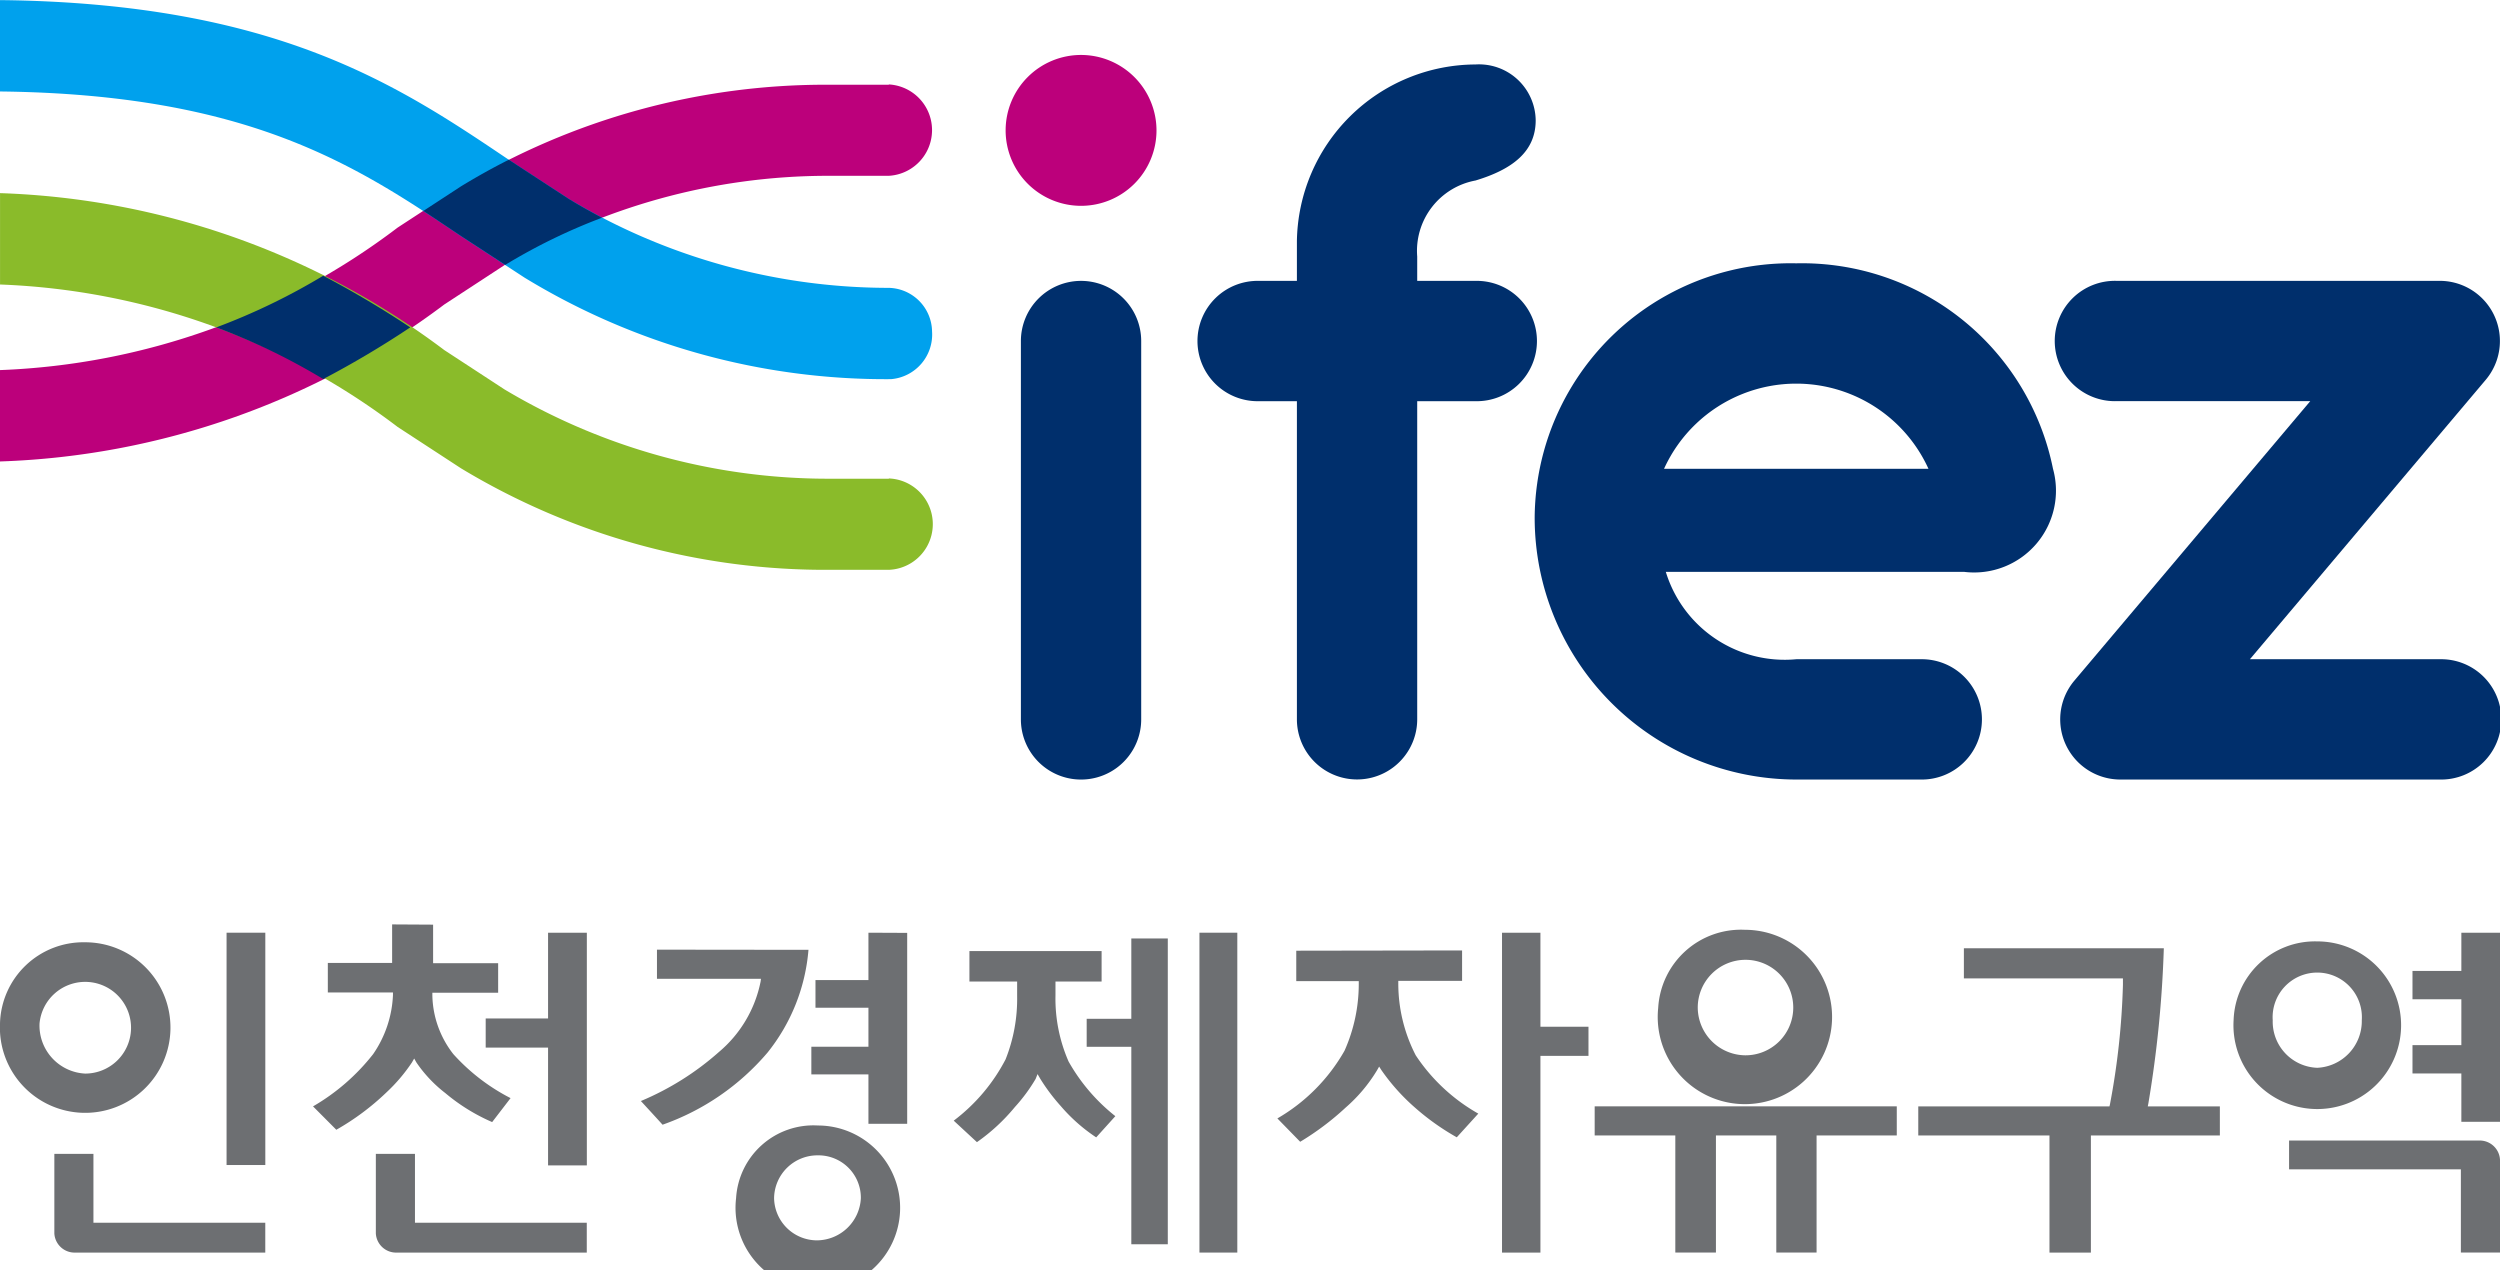 <svg id="Group_11554" data-name="Group 11554" xmlns="http://www.w3.org/2000/svg" width="73.874" height="37.534" viewBox="0 0 73.874 37.534">
  <g id="Group_11543" data-name="Group 11543" transform="translate(0 0)">
    <path id="Path_10641" data-name="Path 10641" d="M284.614,237.9a2.229,2.229,0,1,0,2.229,2.23A2.232,2.232,0,0,0,284.614,237.9Z" transform="translate(-252.669 -236.276)" fill="#bc007b"/>
    <path id="Path_10642" data-name="Path 10642" d="M302.62,244.893H300.9v-.72a2.114,2.114,0,0,1,1.722-2.246c1.088-.328,1.779-.852,1.779-1.778a1.675,1.675,0,0,0-1.779-1.651,5.3,5.3,0,0,0-5.277,5.223v1.172h-1.118a1.778,1.778,0,1,0,0,3.555h1.118v9.4a1.777,1.777,0,1,0,3.555,0v-9.4h1.718a1.778,1.778,0,1,0,0-3.555Z" transform="translate(-259.022 -236.593)" fill="#002f6c"/>
    <path id="Path_10643" data-name="Path 10643" d="M285.116,252.005a1.778,1.778,0,0,0-1.778,1.778v11.18a1.777,1.777,0,1,0,3.555,0v-11.18A1.778,1.778,0,0,0,285.116,252.005Z" transform="translate(-253.171 -243.705)" fill="#002f6c"/>
    <path id="Path_10644" data-name="Path 10644" d="M359.286,263.185h-5.61l6.968-8.256a1.778,1.778,0,0,0-1.358-2.925h-9.557a1.778,1.778,0,1,0,0,3.555h5.73l-6.968,8.256a1.777,1.777,0,0,0,1.357,2.925h9.437a1.778,1.778,0,1,0,0-3.555Z" transform="translate(-287.192 -243.705)" fill="#002f6c"/>
    <path id="Path_10645" data-name="Path 10645" d="M323.133,250.909a7.565,7.565,0,0,0-7.729,7.525,7.737,7.737,0,0,0,7.729,7.729H326.8a1.778,1.778,0,1,0,0-3.555h-3.665a3.672,3.672,0,0,1-3.856-2.581H328.1a2.418,2.418,0,0,0,2.62-3.047A7.567,7.567,0,0,0,323.133,250.909Zm-3.906,6.071a4.291,4.291,0,0,1,7.813,0Z" transform="translate(-270.055 -243.128)" fill="#002f6c"/>
    <path id="Path_10646" data-name="Path 10646" d="M245.889,239.756h-1.731a20.849,20.849,0,0,0-10.912,3l-1.872,1.222a20.7,20.7,0,0,1-11.749,4.21v2.7a23.093,23.093,0,0,0,13.128-4.638l1.78-1.164a18.673,18.673,0,0,1,9.548-2.639h1.807a1.352,1.352,0,0,0,0-2.7Z" transform="translate(-219.625 -237.252)" fill="#bc007b"/>
    <path id="Path_10647" data-name="Path 10647" d="M245.829,242.981a18.351,18.351,0,0,1-9.414-2.639l-1.782-1.164c-3.231-2.176-6.853-4.611-15.008-4.7v2.7c7.393.084,10.561,2.212,13.63,4.279l1.87,1.222a20.5,20.5,0,0,0,10.827,3,1.324,1.324,0,0,0,1.215-1.412A1.309,1.309,0,0,0,245.829,242.981Z" transform="translate(-219.625 -234.475)" fill="#00a1ed"/>
    <path id="Path_10648" data-name="Path 10648" d="M245.889,254.967h-1.807a18.655,18.655,0,0,1-9.548-2.638l-1.78-1.163a23.083,23.083,0,0,0-13.128-4.638v2.7a20.688,20.688,0,0,1,11.749,4.209l1.872,1.222a20.824,20.824,0,0,0,10.912,3h1.731a1.351,1.351,0,0,0,0-2.7Z" transform="translate(-219.625 -240.821)" fill="#8abb2a"/>
    <path id="Path_10649" data-name="Path 10649" d="M246.047,245.958c.379.248.75.5,1.12.746l1.3.848a17.138,17.138,0,0,1,2.86-1.394c-.333-.175-.668-.362-1-.566l-1.755-1.147c-.47.236-.943.5-1.414.787Z" transform="translate(-233.537 -239.725)" fill="#002f6c"/>
    <path id="Path_10650" data-name="Path 10650" d="M233.124,253.21a19.1,19.1,0,0,1,3.16,1.527,28.36,28.36,0,0,0,2.572-1.527,28.576,28.576,0,0,0-2.572-1.526A18.984,18.984,0,0,1,233.124,253.21Z" transform="translate(-226.733 -243.536)" fill="#002f6c"/>
  </g>
  <g id="Group_11545" data-name="Group 11545" transform="translate(0 27.316)">
    <g id="Group_11544" data-name="Group 11544" transform="translate(0 0)">
      <path id="Path_10651" data-name="Path 10651" d="M265.564,306.864a2.432,2.432,0,1,0,2.418-2.148A2.289,2.289,0,0,0,265.564,306.864Zm1.123,0a1.282,1.282,0,0,1,1.295-1.266,1.253,1.253,0,0,1,1.269,1.266,1.309,1.309,0,0,1-1.3,1.246A1.27,1.27,0,0,1,266.687,306.864Z" transform="translate(-243.813 -298.774)" fill="#6d6f72"/>
      <path id="Path_10652" data-name="Path 10652" d="M271.949,292.684v1.4h-1.565v.818h1.565v1.151h-1.687v.817h1.687v1.46h1.145v-5.641Z" transform="translate(-246.287 -292.439)" fill="#6d6f72"/>
      <path id="Path_10653" data-name="Path 10653" d="M260.1,293.742v.861h3.073l-.011.085a3.652,3.652,0,0,1-1.231,2.078,8.305,8.305,0,0,1-2.306,1.449c.109.118.58.63.64.7a7.212,7.212,0,0,0,3.1-2.129,5.576,5.576,0,0,0,1.212-3.039Z" transform="translate(-240.687 -292.996)" fill="#6d6f72"/>
      <path id="Path_10654" data-name="Path 10654" d="M288.764,293.044v2.374h-1.319v.828h1.319v5.835h1.078v-9.036Z" transform="translate(-255.334 -292.629)" fill="#6d6f72"/>
      <path id="Path_10655" data-name="Path 10655" d="M279.609,293.832v.9h1.41v.427a4.834,4.834,0,0,1-.341,1.872,5.372,5.372,0,0,1-1.533,1.812l.686.635a5.633,5.633,0,0,0,1.12-1.036,5.031,5.031,0,0,0,.614-.831l.057-.144.078.134a5.612,5.612,0,0,0,.605.807,5.036,5.036,0,0,0,1.05.929l.566-.627a5.49,5.49,0,0,1-1.381-1.613,4.635,4.635,0,0,1-.388-1.96v-.405h1.363v-.9Z" transform="translate(-250.963 -293.044)" fill="#6d6f72"/>
      <path id="Path_10656" data-name="Path 10656" d="M294.481,292.684v9.452H295.6v-9.452Z" transform="translate(-259.038 -292.439)" fill="#6d6f72"/>
      <path id="Path_10657" data-name="Path 10657" d="M313.365,292.684v9.452H314.5v-5.813h1.42v-.86H314.5v-2.779Z" transform="translate(-268.981 -292.439)" fill="#6d6f72"/>
      <path id="Path_10658" data-name="Path 10658" d="M299.9,293.809v.9h1.847l0,.077a4.847,4.847,0,0,1-.421,1.979,5.376,5.376,0,0,1-1.984,2l.674.69a8.1,8.1,0,0,0,1.346-1.013,4.609,4.609,0,0,0,.925-1.1l.062-.109.068.106a6.045,6.045,0,0,0,.984,1.1,7.193,7.193,0,0,0,1.242.884l.636-.7a5.411,5.411,0,0,1-1.849-1.723,4.635,4.635,0,0,1-.515-2.12l0-.079H304.8v-.9Z" transform="translate(-261.596 -293.032)" fill="#6d6f72"/>
      <path id="Path_10659" data-name="Path 10659" d="M319.148,303.522v.86h2.383v3.46h1.2v-3.46h1.784v3.46h1.19v-3.46h2.37v-.86Z" transform="translate(-272.026 -298.146)" fill="#6d6f72"/>
      <path id="Path_10660" data-name="Path 10660" d="M323.113,294.812a2.576,2.576,0,1,0,2.563-2.309A2.45,2.45,0,0,0,323.113,294.812Zm1.169,0a1.411,1.411,0,1,1,1.4,1.4A1.419,1.419,0,0,1,324.282,294.812Z" transform="translate(-274.114 -292.344)" fill="#6d6f72"/>
      <path id="Path_10661" data-name="Path 10661" d="M340.7,293.653v.892h4.7l0,.073c0,.034,0,.073,0,.116a22.008,22.008,0,0,1-.384,3.534l-.014.058h-5.65v.86h3.877v3.46h1.224v-3.46h3.811v-.86h-2.13l.018-.091a33.894,33.894,0,0,0,.456-4.582Z" transform="translate(-282.668 -292.949)" fill="#6d6f72"/>
      <path id="Path_10662" data-name="Path 10662" d="M233.766,292.684v6.865h1.145v-6.865Z" transform="translate(-227.071 -292.439)" fill="#6d6f72"/>
      <path id="Path_10663" data-name="Path 10663" d="M223.016,306.488v2.351a.6.6,0,0,0,.633.565h5.6v-.882h-5.078v-2.034Z" transform="translate(-221.41 -299.707)" fill="#6d6f72"/>
      <path id="Path_10664" data-name="Path 10664" d="M219.625,295.676a2.52,2.52,0,1,0,2.516-2.4A2.465,2.465,0,0,0,219.625,295.676Zm1.168,0a1.355,1.355,0,1,1,1.348,1.48A1.421,1.421,0,0,1,220.793,295.676Z" transform="translate(-219.625 -292.748)" fill="#6d6f72"/>
      <path id="Path_10665" data-name="Path 10665" d="M241.5,292.167v1.139h-1.9v.872h1.925l0,.077a3.317,3.317,0,0,1-.586,1.745,6.219,6.219,0,0,1-1.776,1.544l.688.691a7.41,7.41,0,0,0,1.477-1.1,5.012,5.012,0,0,0,.758-.89l.066-.115.065.115a3.938,3.938,0,0,0,.856.907,5.614,5.614,0,0,0,1.383.856L245,297.3a5.886,5.886,0,0,1-1.691-1.3,2.9,2.9,0,0,1-.62-1.74v-.075h1.944v-.872h-1.922v-1.139Z" transform="translate(-229.913 -292.167)" fill="#6d6f72"/>
      <path id="Path_10666" data-name="Path 10666" d="M251.779,292.684v2.534h-1.843v.861h1.843v3.481h1.146v-6.875Z" transform="translate(-235.584 -292.439)" fill="#6d6f72"/>
      <path id="Path_10667" data-name="Path 10667" d="M243.082,306.488v2.351a.6.6,0,0,0,.633.565h5.6v-.882h-5.077v-2.034Z" transform="translate(-231.976 -299.707)" fill="#6d6f72"/>
      <path id="Path_10668" data-name="Path 10668" d="M371.631,292.684v1.129h-1.444v.838h1.444v1.355h-1.444v.838h1.444v1.427h1.143v-5.587Z" transform="translate(-298.899 -292.439)" fill="#6d6f72"/>
      <path id="Path_10669" data-name="Path 10669" d="M362.486,305.657v.85h5.077v2.459h1.156v-2.744a.6.6,0,0,0-.632-.565Z" transform="translate(-294.845 -299.27)" fill="#6d6f72"/>
      <path id="Path_10670" data-name="Path 10670" d="M359.023,295.557a2.477,2.477,0,1,0,2.472-2.329A2.407,2.407,0,0,0,359.023,295.557Zm1.156,0a1.319,1.319,0,1,1,2.632,0,1.381,1.381,0,0,1-1.316,1.406A1.365,1.365,0,0,1,360.179,295.557Z" transform="translate(-293.021 -292.726)" fill="#6d6f72"/>
    </g>
  </g>
</svg>
